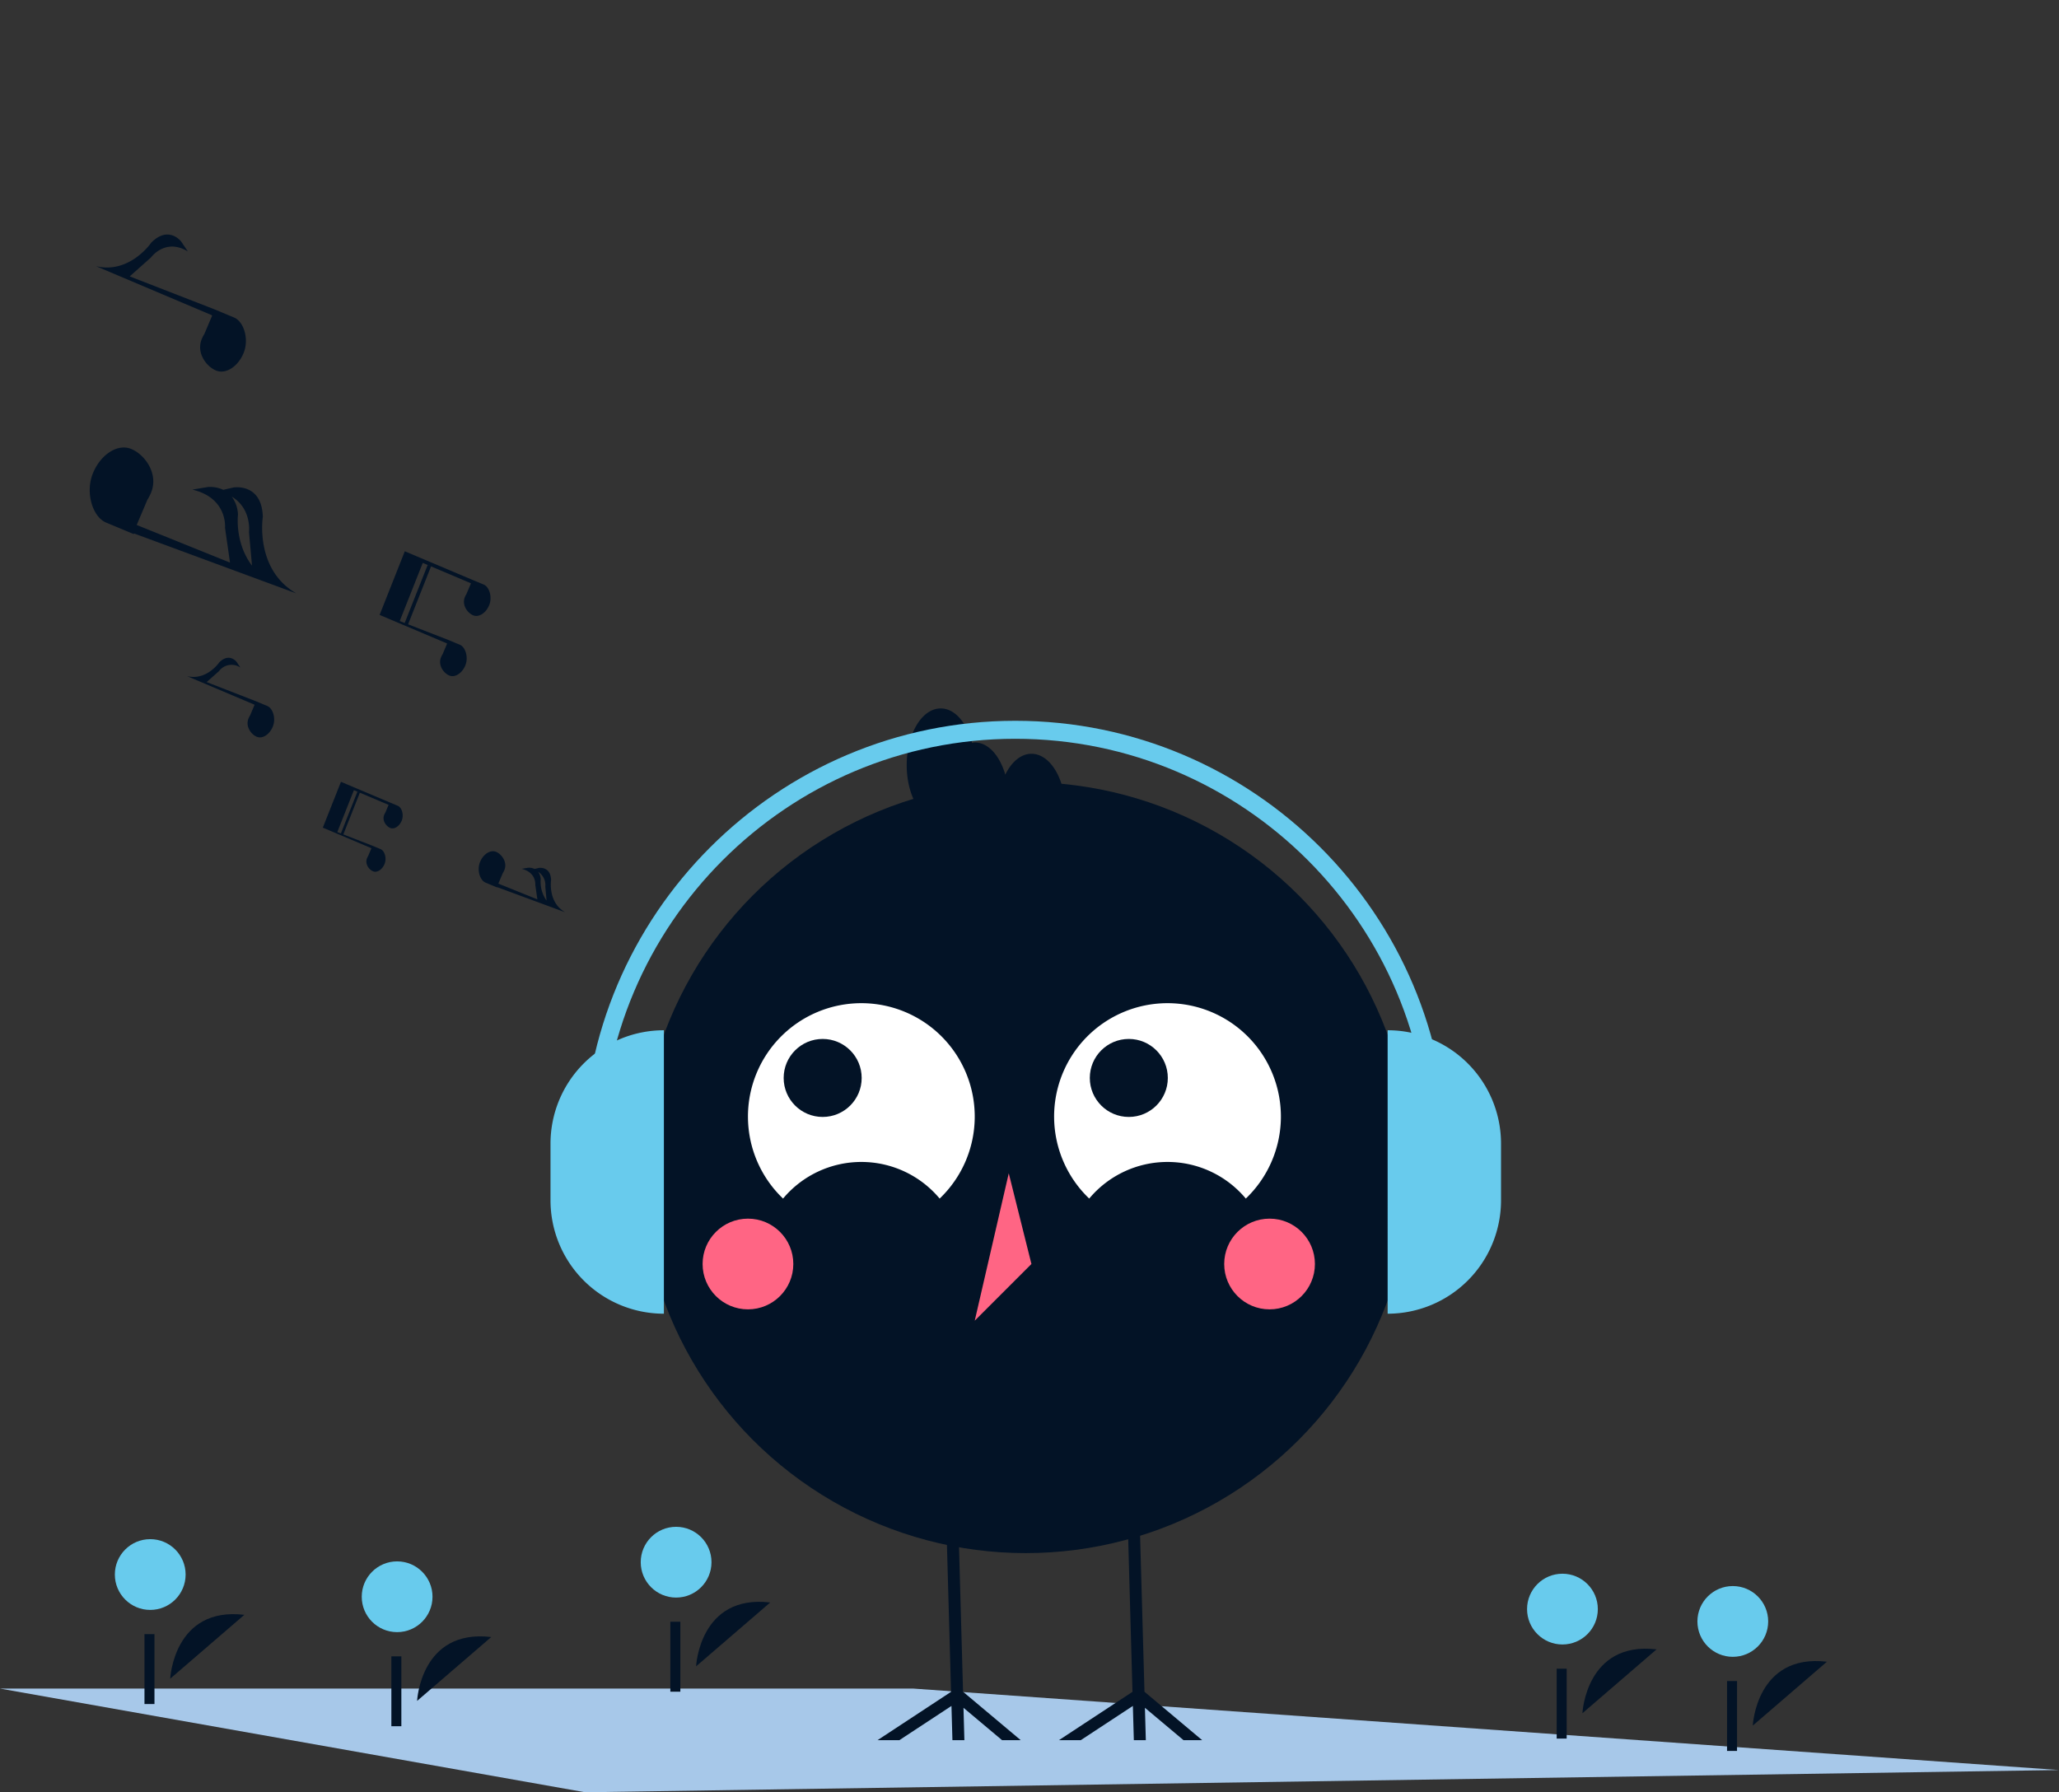 <svg xmlns="http://www.w3.org/2000/svg" width="887.772" height="772.831"><rect width="100%" height="100%" fill="#333333" stroke="none"/><path fill="#A7C8E9" d="m887.772 763.25-635.509 9.581L0 728.121h393.817z"/><path fill="#031326" d="M179.84 733.435s1.487-31.159 31.972-27.537"/><circle cx="171.227" cy="688.526" r="15.257" fill="#68CBED"/><path fill="#031326" d="M168.744 714.218h4.307v30.147h-4.307zM682.287 738.757s1.487-31.158 31.97-27.537"/><circle cx="673.673" cy="693.849" r="15.257" fill="#68CBED"/><path fill="#031326" d="M671.191 719.541h4.307v30.147h-4.307zM755.738 744.08s1.487-31.159 31.97-27.537"/><circle cx="747.124" cy="699.171" r="15.257" fill="#68CBED"/><path fill="#031326" d="M744.642 724.863h4.307v30.147h-4.307zM300.13 718.532s1.486-31.159 31.97-27.537"/><circle cx="291.516" cy="673.623" r="15.257" fill="#68CBED"/><path fill="#031326" d="M289.033 699.315h4.307v30.147h-4.307zM73.39 723.854s1.487-31.158 31.971-27.537"/><circle cx="64.776" cy="678.946" r="15.257" fill="#68CBED"/><path fill="#031326" d="M62.294 704.638h4.307v30.147h-4.307z"/><circle cx="442.277" cy="503.482" r="166.228" fill="#031326"/><path fill="#fff" d="M337.626 516.826a43.988 43.988 0 0 1 67.519 0 48.89 48.89 0 1 0-67.52 0M469.63 516.826a43.988 43.988 0 0 1 67.52 0 48.89 48.89 0 1 0-67.52 0"/><circle cx="354.707" cy="464.814" r="16.818" fill="#031326"/><circle cx="486.707" cy="464.814" r="16.818" fill="#031326"/><circle cx="322.495" cy="545.039" r="19.556" fill="#ff6584"/><circle cx="547.392" cy="545.039" r="19.556" fill="#ff6584"/><path fill="#ff6584" d="m434.943 505.926-14.667 63.558 24.445-24.445z"/><path fill="#031326" d="m510.307 750.38-16.652-13.976.388 13.976h-5.172l-.413-14.778-22.483 14.778h-9.412l31.727-20.854-1.229-43.789-.918-33.071 5.159-.142.931 33.213 1.228 43.75 24.887 20.893zM432.076 750.38l-16.652-13.976.388 13.976h-5.158l-.414-14.778-22.483 14.778h-9.412l31.714-20.854-1.228-43.789-.918-33.071 5.171-.142.931 33.213 1.215 43.75 24.888 20.893zM444.721 325.031c-4.56 0-8.584 3.543-11.275 8.985-2.37-8.183-7.352-13.874-13.17-13.874a9 9 0 0 0-1.174.197c-2.236-8.737-7.434-14.864-13.493-14.864-8.1 0-14.667 10.944-14.667 24.445s6.566 24.445 14.667 24.445a9 9 0 0 0 1.174-.197c2.236 8.737 7.434 14.865 13.493 14.865 4.561 0 8.585-3.543 11.275-8.985 2.371 8.183 7.353 13.874 13.17 13.874 8.1 0 14.668-10.945 14.668-24.446s-6.567-24.445-14.668-24.445"/><path fill="#68CBED" d="M286.25 566.475a48.89 48.89 0 0 1-48.89-48.89v-24.446a48.89 48.89 0 0 1 48.89-48.89zM598.303 444.248a48.89 48.89 0 0 1 48.891 48.891v24.445a48.89 48.89 0 0 1-48.89 48.891z"/><path fill="#68CBED" d="M623.923 496.98h-7.757c0-98.377-80.036-178.413-178.414-178.413S259.338 398.603 259.338 496.98h-7.757c0-102.655 83.516-186.17 186.17-186.17 102.656 0 186.172 83.516 186.172 186.17"/><path fill="#031326" d="m171.547 347.473.002-.003-3.645-1.517-15.376-6.5-5.512-2.33-.423 1.067-7.404 18.694 20.837 8.82.11.099-1.405 3.31a6 6 0 0 0-.49.956c-.983 2.484.875 4.954 2.63 5.65s3.978-.754 4.962-3.238c.97-2.45.022-5.562-1.69-6.314l.002-.003-3.644-1.517-12.467-4.847 7.123-17.985-1.056-.418-7.126 17.992-1.541-.6 7.154-18.061.188.08 14.654 6.202.11.099-1.405 3.31a6 6 0 0 0-.49.956c-.983 2.484.875 4.954 2.63 5.65s3.978-.754 4.962-3.238c.97-2.45.022-5.562-1.69-6.314M243.667 393.367c-7.564-4.324-6.05-13.815-6.05-13.815-.19-6.165-5.284-5.292-5.284-5.292l-1.854.423a5.6 5.6 0 0 0-2.757-.51l-2.82.475c6.422 1.508 5.894 6.88 5.894 6.88l.9 6.281-16.826-6.788 1.932-4.555a8 8 0 0 0 .68-1.327c1.366-3.45-1.214-6.88-3.653-7.846s-5.524 1.047-6.89 4.496c-1.348 3.403-.03 7.725 2.346 8.77l-.002.003 5.062 2.108.037-.12Zm-8.544-11.036.54 6.012a13.87 13.87 0 0 1-2.526-9.206 5.82 5.82 0 0 0-1.127-3.226 6.83 6.83 0 0 1 3.113 6.42M115.319 304.456l.002-.004-5.062-2.108-21.154-8.223 5.34-4.75a6.744 6.744 0 0 1 9.216-1.51l-1.657-2.463s-3.115-4.124-7.475.24c0 0-5.395 7.952-13.869 5.925l28.94 12.249.152.138-1.95 4.598a8 8 0 0 0-.68 1.327c-1.366 3.45 1.214 6.88 3.653 7.846s5.524-1.047 6.89-4.496c1.348-3.402.03-7.725-2.346-8.77M192.766 277.541l-1.95 4.599a8 8 0 0 0-.68 1.327c-1.367 3.45 1.213 6.88 3.652 7.846s5.525-1.047 6.89-4.496c1.348-3.403.031-7.725-2.346-8.77l.002-.003-5.061-2.108-17.315-6.731 9.893-24.98-1.466-.58-9.897 24.988-2.141-.832 9.935-25.087.262.111 20.353 8.614.152.138-1.95 4.598a8 8 0 0 0-.68 1.327c-1.367 3.45 1.213 6.881 3.653 7.847s5.524-1.047 6.89-4.496c1.347-3.403.03-7.725-2.346-8.77l.002-.004-5.062-2.107-20.685-8.745-.672-.284-7.655-3.236-10.87 27.448 28.94 12.249ZM101.054 136.972l.003-.007-8.713-3.629-36.416-14.156 9.19-8.177s6.115-8.483 15.867-2.6l-2.852-4.239s-5.362-7.098-12.868.412c0 0-9.287 13.691-23.874 10.201l49.819 21.086.261.237-3.357 7.916a14 14 0 0 0-1.171 2.284c-2.352 5.938 2.09 11.845 6.289 13.508s9.509-1.803 11.86-7.74c2.32-5.858.053-13.298-4.038-15.096M127.794 255.885c-18.085-10.34-14.466-33.03-14.466-33.03-.455-14.74-12.634-12.654-12.634-12.654l-4.433 1.012a13.46 13.46 0 0 0-6.59-1.22l-6.743 1.135c15.353 3.608 14.092 16.451 14.092 16.451l2.15 15.017-40.228-16.229 4.619-10.89a19.5 19.5 0 0 0 1.627-3.174c3.266-8.247-2.903-16.45-8.735-18.76s-13.208 2.504-16.474 10.75c-3.222 8.135-.073 18.47 5.61 20.967l-.005.01 12.102 5.04.09-.286Zm-20.43-26.386 1.295 14.424c-7.596-10.083-6.043-22.062-6.043-22.062a13.93 13.93 0 0 0-2.694-7.711c8.725 5.221 7.443 15.35 7.443 15.35"/></svg>